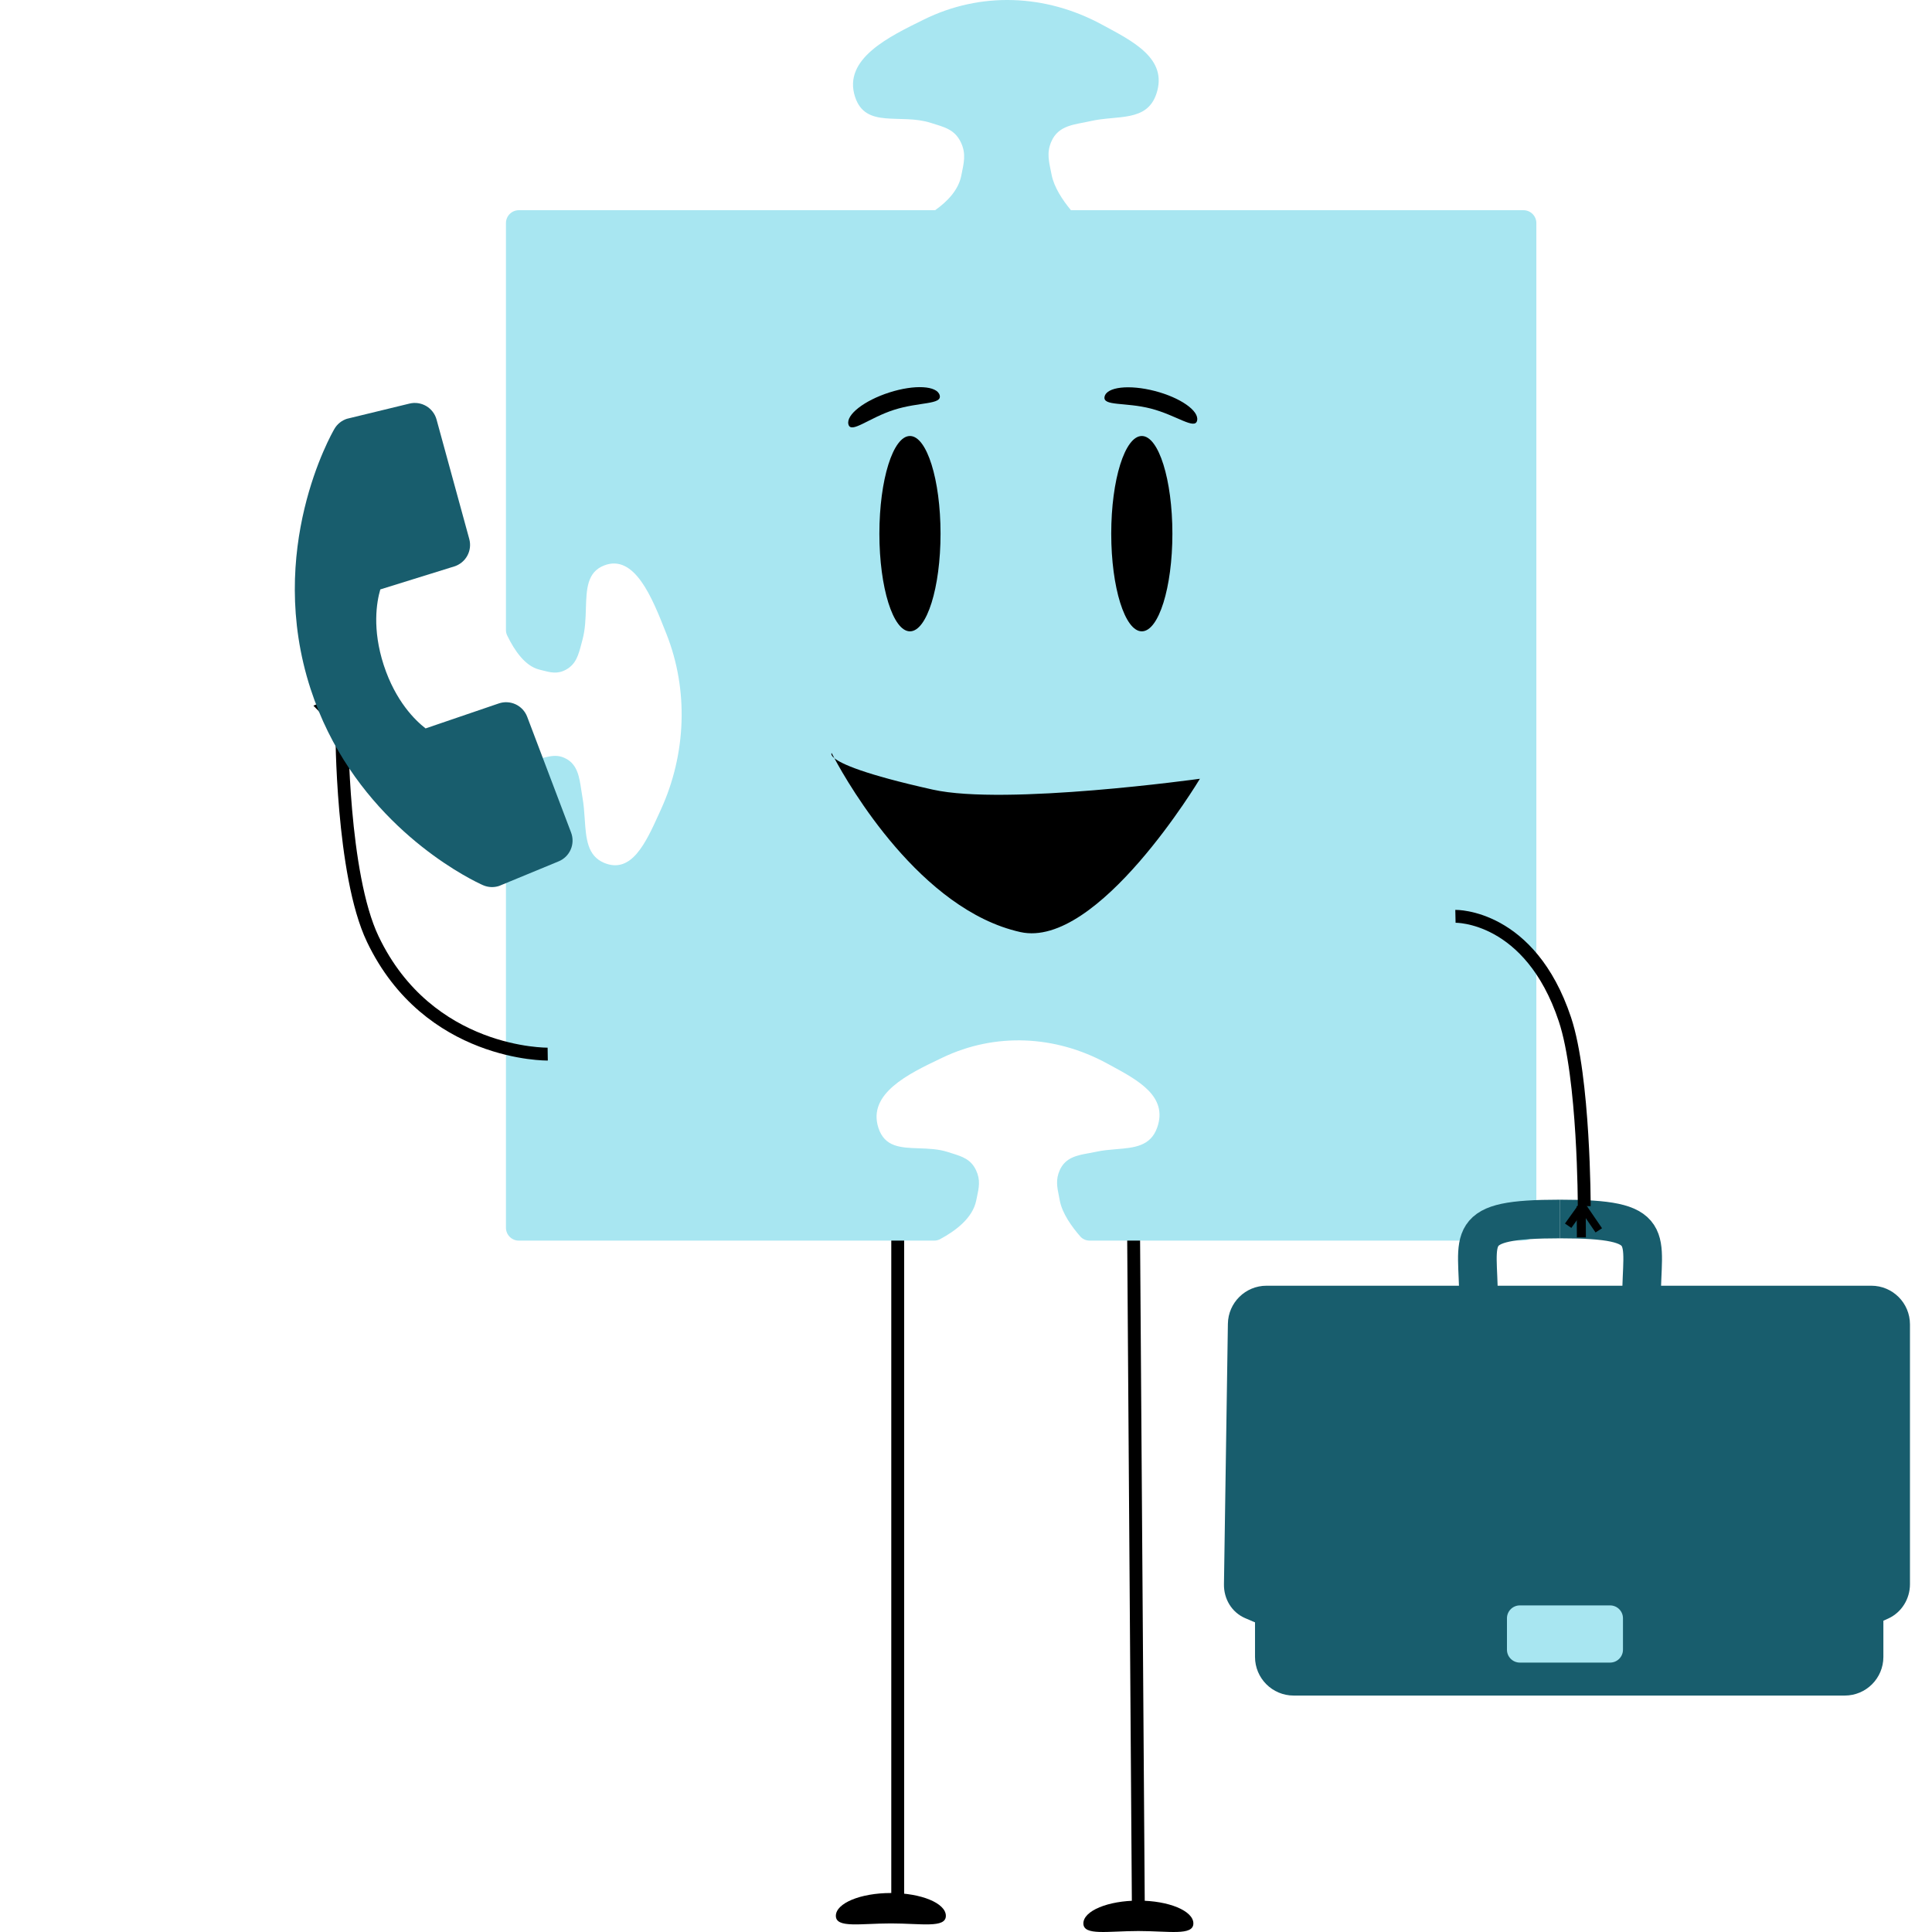 <svg width="150" height="150" viewBox="0 0 150 150" fill="none" xmlns="http://www.w3.org/2000/svg">
<path d="M88 94L88.385 148.744" stroke="black"/>
<path d="M92.653 149.334C92.653 150.312 90.742 149.924 88.383 149.924C86.025 149.924 84.113 150.312 84.113 149.334C84.113 148.356 86.025 147.563 88.383 147.563C90.742 147.563 92.653 148.356 92.653 149.334Z" fill="black"/>
<path d="M69.699 95.621V147.563" stroke="black"/>
<path d="M73.436 148.744C73.436 149.722 71.525 149.334 69.166 149.334C66.808 149.334 64.896 149.722 64.896 148.744C64.896 147.766 66.808 146.973 69.166 146.973C71.525 146.973 73.436 147.766 73.436 148.744Z" fill="black"/>
<path d="M71.719 1.522C76.139 -0.663 81.175 -0.457 85.525 1.894C87.911 3.184 90.703 4.528 89.782 7.282C89.041 9.5 86.747 8.92 84.654 9.406C83.487 9.677 82.191 9.685 81.626 10.99C81.231 11.901 81.455 12.59 81.648 13.577C81.837 14.538 82.492 15.527 83.149 16.321H118.282C118.834 16.321 119.282 16.769 119.282 17.321V95.321C119.282 95.873 118.834 96.321 118.282 96.321H84.6C84.323 96.321 84.056 96.207 83.874 95.999C83.203 95.231 82.472 94.206 82.283 93.218C82.262 93.108 82.241 93.003 82.221 92.9C82.07 92.157 81.953 91.581 82.279 90.851C82.722 89.861 83.629 89.697 84.545 89.532C84.728 89.499 84.912 89.465 85.092 89.426C85.614 89.31 86.15 89.266 86.667 89.222C88.07 89.106 89.34 89.001 89.851 87.522C90.68 85.126 88.375 83.878 86.252 82.728C86.149 82.673 86.047 82.618 85.945 82.562C81.934 80.378 77.274 80.151 73.17 82.116C73.107 82.146 73.044 82.177 72.98 82.207C70.564 83.361 67.332 84.906 68.2 87.569C68.687 89.064 69.928 89.106 71.334 89.154C72.077 89.18 72.867 89.206 73.616 89.45C73.714 89.482 73.809 89.512 73.903 89.542C74.717 89.797 75.381 90.005 75.784 90.865C76.136 91.614 76.006 92.216 75.838 92.998C75.821 93.074 75.805 93.152 75.788 93.231C75.512 94.553 74.231 95.542 72.985 96.21C72.846 96.284 72.69 96.321 72.532 96.321H40.282C39.73 96.321 39.282 95.873 39.282 95.321V61.102C39.282 60.849 39.377 60.603 39.556 60.424C40.217 59.763 41.051 59.093 41.857 58.91C41.955 58.888 42.049 58.865 42.139 58.844L42.611 58.738C43.064 58.653 43.474 58.648 43.96 58.91C44.84 59.384 44.984 60.351 45.129 61.328C45.158 61.523 45.187 61.72 45.222 61.912C45.323 62.469 45.362 63.041 45.399 63.593C45.5 65.089 45.592 66.444 46.904 66.992C49.032 67.881 50.146 65.424 51.172 63.162C51.221 63.053 51.271 62.944 51.32 62.836C53.269 58.563 53.479 53.594 51.74 49.213L51.66 49.011C50.639 46.432 49.273 42.982 46.904 43.902C45.575 44.419 45.535 45.741 45.489 47.241C45.465 48.034 45.44 48.876 45.222 49.675C45.193 49.779 45.167 49.881 45.141 49.98C44.912 50.848 44.725 51.555 43.96 51.983C43.293 52.356 42.76 52.218 42.065 52.037C41.998 52.019 41.928 52.001 41.857 51.983C40.785 51.712 39.961 50.547 39.376 49.334C39.313 49.204 39.282 49.061 39.282 48.917V17.321C39.282 16.769 39.73 16.321 40.282 16.321H72.601C73.575 15.632 74.413 14.742 74.631 13.65C74.828 12.664 75.031 11.96 74.608 11.064C74.115 10.02 73.279 9.864 72.256 9.536C69.91 8.785 67.211 10.02 66.389 7.528C65.407 4.548 69.1 2.817 71.719 1.522Z" fill="#A8E6F1"/>
<ellipse cx="70.649" cy="41.434" rx="2.374" ry="7.583" fill="black"/>
<path d="M72.956 30.686C73.158 31.43 71.37 31.193 69.414 31.819C67.458 32.445 66.074 33.697 65.873 32.953C65.671 32.209 67.093 31.098 69.049 30.471C71.005 29.845 72.754 29.941 72.956 30.686Z" fill="black"/>
<path d="M92.944 32.648C92.779 33.403 91.335 32.233 89.351 31.721C87.367 31.21 85.594 31.55 85.759 30.795C85.924 30.04 87.666 29.843 89.65 30.354C91.634 30.866 93.109 31.893 92.944 32.648Z" fill="black"/>
<ellipse cx="88.65" cy="41.434" rx="2.374" ry="7.583" fill="black"/>
<path d="M64.78 58.866C64.448 58.595 64.569 58.463 64.569 58.463C64.569 58.463 64.641 58.607 64.78 58.866C65.319 59.305 67.05 60.109 72.43 61.308C78.074 62.565 93.161 60.462 93.161 60.462C93.161 60.462 85.243 73.706 79.219 72.365C71.477 70.641 65.908 60.967 64.78 58.866Z" fill="black"/>
<path d="M114.794 100.88C114.794 95.98 113.439 94.643 121.12 94.643" stroke="#185D6D" stroke-width="3"/>
<path d="M127.445 100.88C127.445 95.98 128.801 94.643 121.119 94.643" stroke="#185D6D" stroke-width="3"/>
<path d="M97.439 107.263C97.439 105.606 98.782 104.263 100.439 104.263H143.225C144.882 104.263 146.225 105.606 146.225 107.263V128.643C146.225 130.3 144.882 131.643 143.225 131.643H100.439C98.782 131.643 97.439 130.3 97.439 128.643V107.263Z" fill="#185D6D"/>
<path d="M95.333 102.778C95.358 101.139 96.694 99.823 98.333 99.823H145.289C146.946 99.823 148.289 101.166 148.289 102.823V122.999C148.289 124.135 147.643 125.184 146.611 125.659C124.075 136.041 102.674 128.25 96.665 125.629C95.626 125.176 95.011 124.138 95.028 123.004L95.333 102.778Z" fill="#185D6D"/>
<path d="M117 125.643C117 125.091 117.448 124.643 118 124.643H125.007C125.559 124.643 126.007 125.091 126.007 125.643V128.083C126.007 128.635 125.559 129.083 125.007 129.083H118C117.448 129.083 117 128.635 117 128.083V125.643Z" fill="#A8E6F1"/>
<path d="M113 71.143C113 71.143 118.791 71.016 121.5 79.143C123 83.643 123 93.643 123 93.643" stroke="black"/>
<line y1="-0.3" x2="2.076" y2="-0.3" transform="matrix(0.564 0.826 0.838 -0.545 123.21 93.646)" stroke="black" stroke-width="0.6"/>
<line y1="-0.3" x2="2.077" y2="-0.3" transform="matrix(-0.583 0.813 0.826 0.564 123.21 93.646)" stroke="black" stroke-width="0.6"/>
<line y1="-0.35" x2="2.424" y2="-0.35" transform="matrix(0.006 1 1 -0.005 123.114 93.643)" stroke="black" stroke-width="0.7"/>
<path d="M42.524 81.84C42.524 81.84 33.269 81.983 28.939 72.904C26.541 67.878 26.541 56.708 26.541 56.708" stroke="black"/>
<line y1="-0.3" x2="2.677" y2="-0.3" transform="matrix(-0.699 -0.715 -0.91 0.414 26.206 56.704)" stroke="black" stroke-width="0.6"/>
<line y1="-0.3" x2="2.701" y2="-0.3" transform="matrix(0.716 -0.698 -0.902 -0.431 26.206 56.704)" stroke="black" stroke-width="0.6"/>
<line y1="-0.35" x2="2.708" y2="-0.35" transform="matrix(-0.008 -1 -1 0.004 26.36 56.708)" stroke="black" stroke-width="0.7"/>
<path d="M44.34 64.641L40.931 55.651C40.77 55.226 40.45 54.88 40.039 54.686C39.628 54.493 39.157 54.467 38.727 54.614L33.042 56.554C32.231 55.926 30.711 54.444 29.795 51.644C28.882 48.837 29.24 46.74 29.527 45.763L35.262 43.979C35.697 43.845 36.062 43.547 36.28 43.149C36.499 42.75 36.553 42.282 36.433 41.844L33.894 32.573C33.774 32.134 33.487 31.759 33.095 31.527C32.703 31.296 32.236 31.226 31.793 31.334L26.932 32.515C26.524 32.648 26.18 32.927 25.965 33.297C25.743 33.675 20.598 42.685 24.116 53.495C27.187 62.92 34.782 67.358 36.938 68.455C37.253 68.615 37.451 68.704 37.504 68.727C37.897 68.898 38.338 68.92 38.745 68.787L43.369 66.877C43.791 66.704 44.128 66.374 44.309 65.956C44.491 65.539 44.501 65.067 44.34 64.641Z" fill="#185D6D"/>
</svg>
